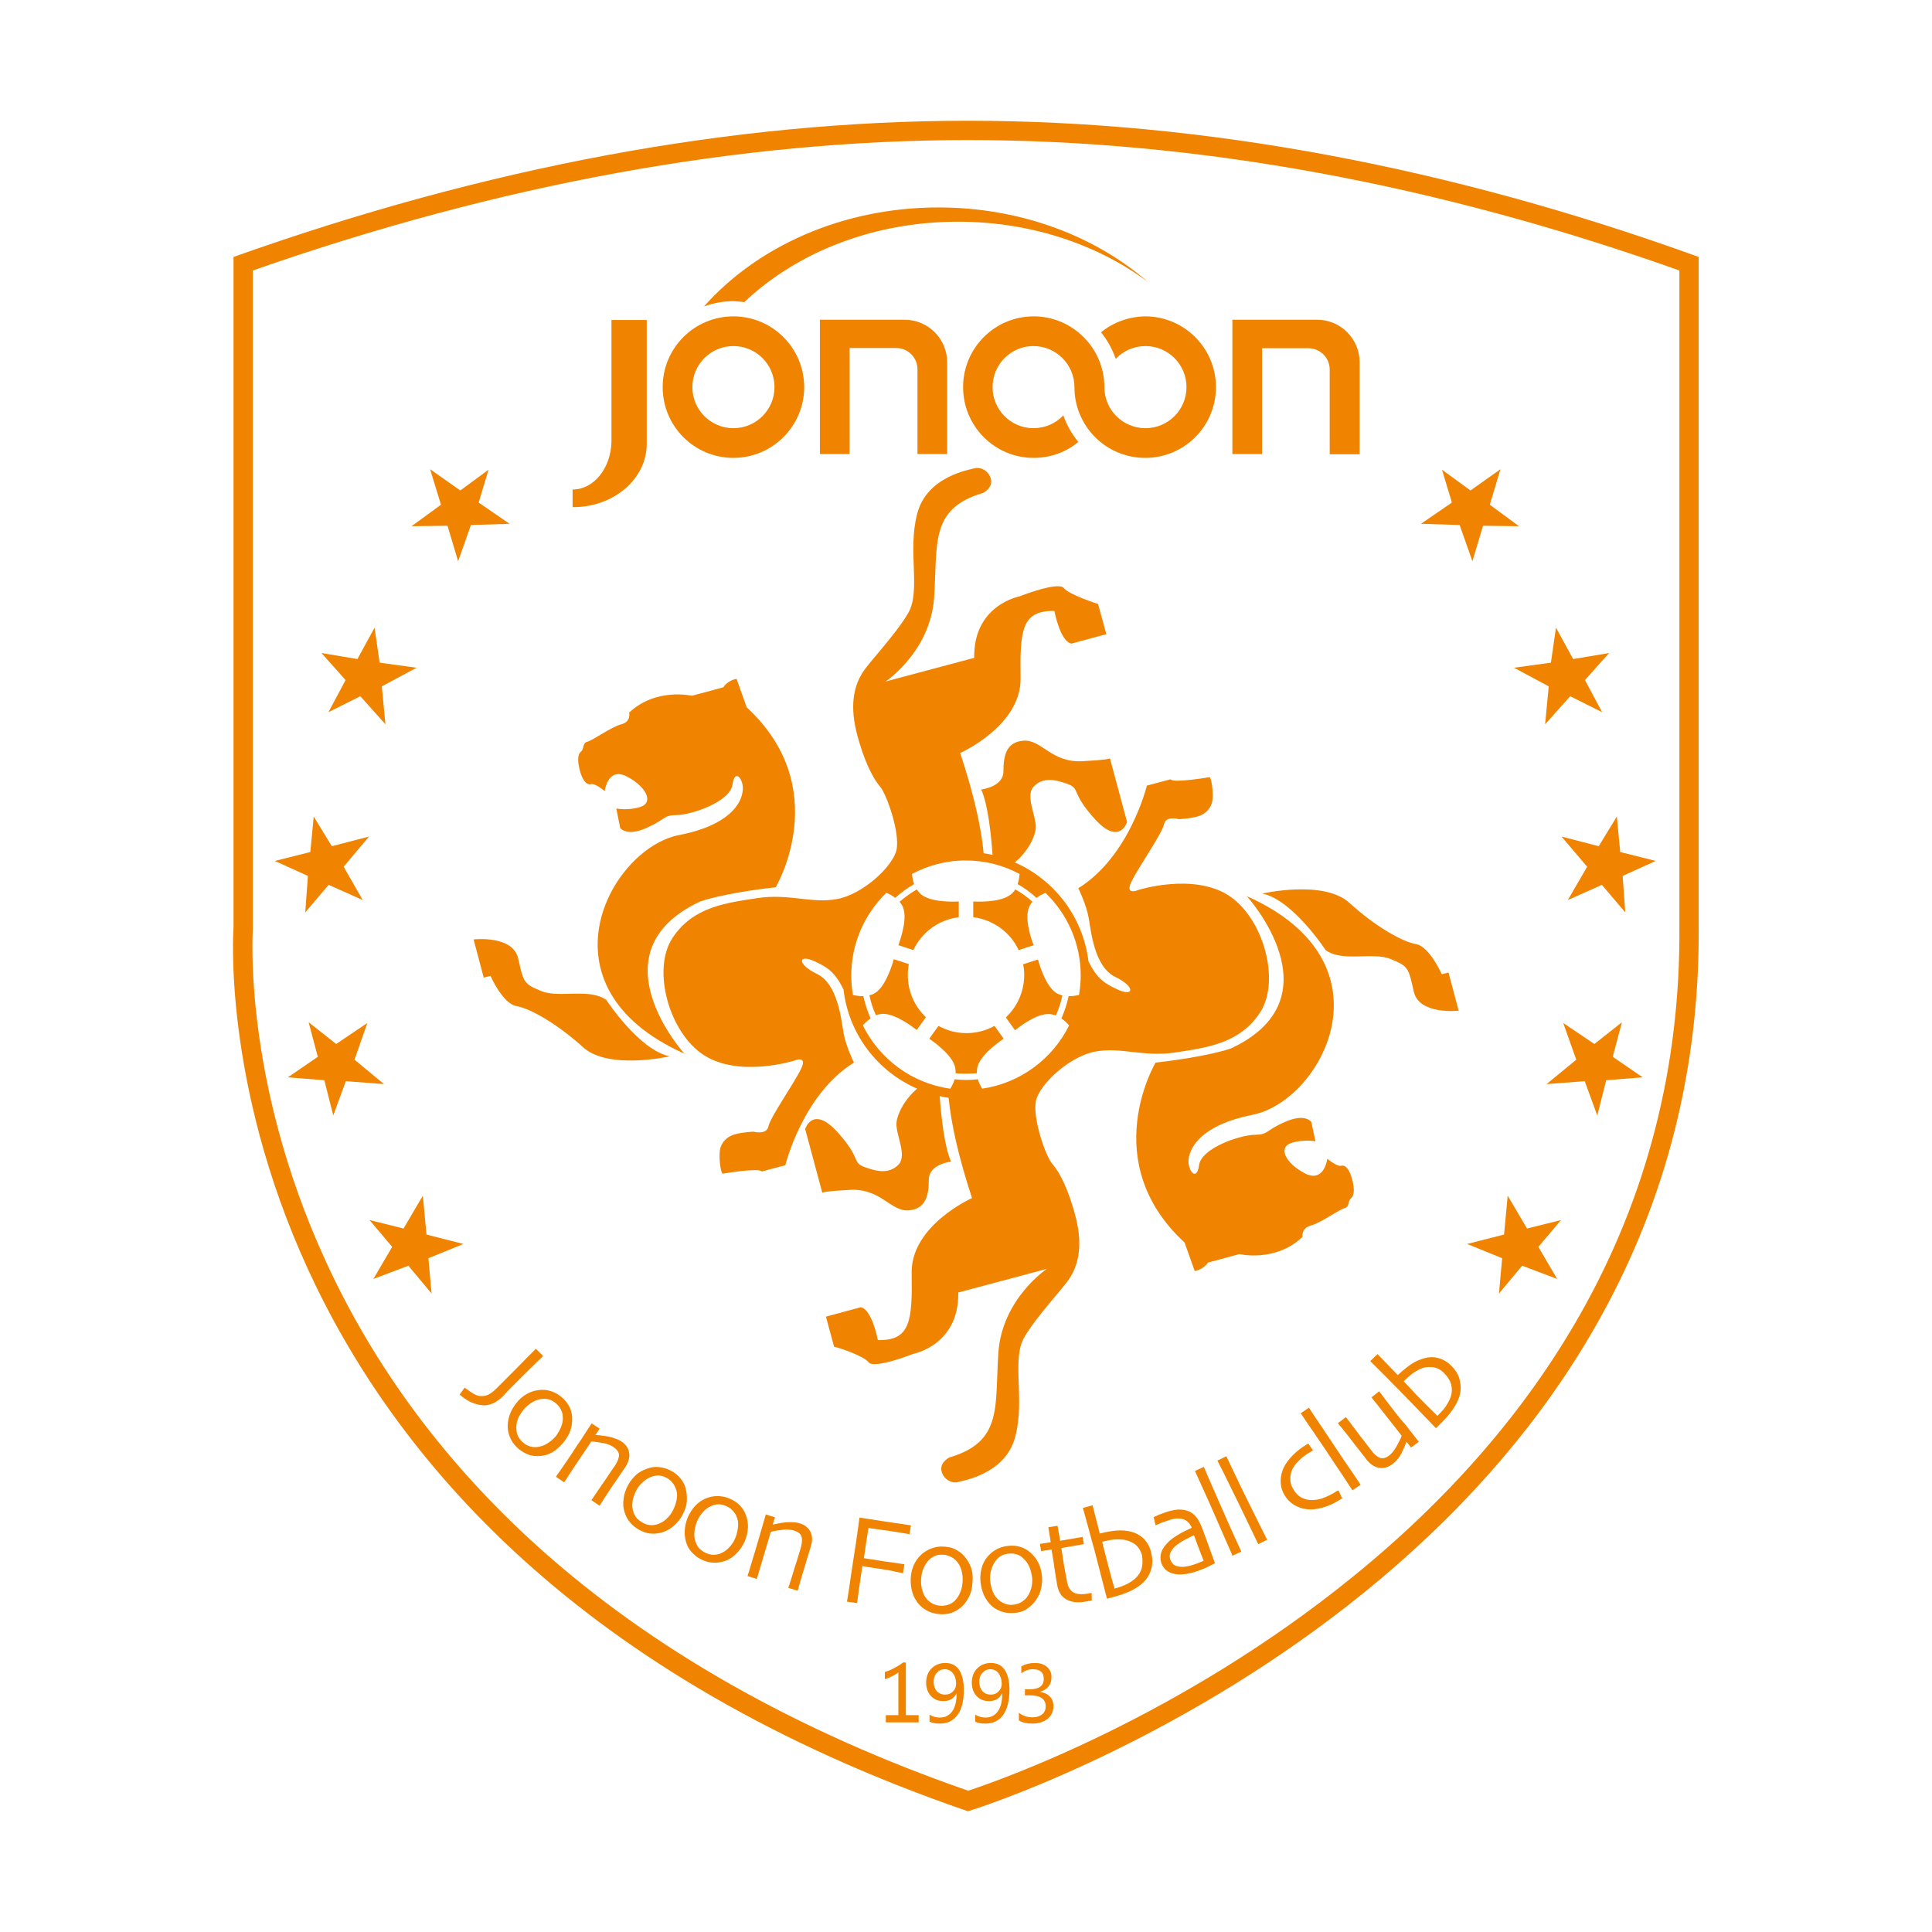 <?xml version="1.0" encoding="utf-8"?>
<!-- Generator: Adobe Illustrator 22.1.0, SVG Export Plug-In . SVG Version: 6.00 Build 0)  -->
<svg version="1.1" id="图层_1" xmlns="http://www.w3.org/2000/svg" xmlns:xlink="http://www.w3.org/1999/xlink" x="0px" y="0px"
	 viewBox="0 0 800 800" style="enable-background:new 0 0 800 800;" xml:space="preserve">
<style type="text/css">
	.st0{fill:#F08300;}
</style>
<g>
	<path class="st0" d="M400.8,50c-97.4,0-199.7,19.2-304.1,56.4c0,13.9,0,277.7,0,277.7S77.3,638.9,400.8,750
		c32.3-10,304.1-109.4,302.6-365.9V106.4C600.6,69.2,498.3,50,400.8,50z M654.4,544.1c-22.5,39.8-54.4,76.6-94.6,109.1
		c-70.8,57.4-144.4,83.5-158.9,88.3c-71.4-24.8-131.4-58.9-178.3-101.2c-37.8-34.1-67.3-73.7-87.5-117.6
		c-18.1-39.1-25.4-74.6-28.3-97.4c-3.2-24.8-2.1-40.6-2.1-40.7l0-0.3v-0.3V112c102.2-35.8,201.7-54,296.1-54
		c94.9,0,193.9,18.2,294.6,54l0,272.1C695.8,441.5,682,495.4,654.4,544.1z"/>
	<polygon class="st0" points="632.3,508.7 624.3,495.1 622.8,511.2 607.5,515.1 622,521 620.7,535.6 630.3,524.1 644.8,529.6 
		637,516.3 646.4,505.2 	"/>
	<polygon class="st0" points="671.6,423.3 660.2,432.3 647.3,423.6 652.7,438.8 640.4,448.9 656.2,447.7 661.4,461.9 665.1,447.3 
		680.2,446.1 667.8,437.6 	"/>
	<polygon class="st0" points="669.5,338.1 662,350.4 646.6,346.4 657.2,358.9 649.2,372.7 663.3,366.4 673,377.8 671.9,362.7 
		685.6,356.5 670.9,352.8 	"/>
	<polygon class="st0" points="641.3,284.2 639.8,299.9 650.2,288.3 663.4,294.9 656.3,281.6 666.3,270.4 651.4,272.9 644.3,259.9 
		642.2,274.4 626.9,276.5 	"/>
	<polygon class="st0" points="604.4,217.4 609.7,232.4 614.1,217.7 629,217.9 616.9,209 621.3,194.3 608.9,203.1 597.1,194.5 
		601.2,208.1 588.4,216.9 	"/>
	<polygon class="st0" points="191.9,515.1 176.6,511.2 175.1,495.1 167.1,508.7 153,505.2 162.4,516.3 154.6,529.6 169.1,524.1 
		178.7,535.6 177.4,521 	"/>
	<polygon class="st0" points="146.8,438.8 152.1,423.6 139.2,432.3 127.8,423.3 131.6,437.6 119.2,446.1 134.3,447.3 138,461.9 
		143.2,447.7 159,448.9 	"/>
	<polygon class="st0" points="126.4,377.8 136.1,366.4 150.2,372.7 142.3,358.9 152.8,346.4 137.4,350.4 129.9,338.1 128.5,352.8 
		113.8,356.5 127.5,362.7 	"/>
	<polygon class="st0" points="136,294.9 149.2,288.3 159.6,299.9 158.1,284.2 172.5,276.5 157.2,274.4 155.1,259.9 148,272.9 
		133.1,270.4 143.1,281.6 	"/>
	<polygon class="st0" points="185.3,217.7 189.7,232.4 195,217.4 211,216.9 198.2,208.1 202.3,194.5 190.6,203.1 178.1,194.3 
		182.6,209 170.4,217.9 	"/>
	<path class="st0" d="M281.1,345.8c-28.4,5.6-59.8,62.8,2.3,90.5c0,0-38.2-42.1,6.5-63c0,0,9-3.4,31.3-5.9c0,0,24.4-40.9-12-74.5
		l-4.2-11.8c0,0-3.4,0.4-5.5,3.5l-13,3.5c0,0-14.9-3.5-26,7c0,0,1,3.7-3.2,4.8c-4.2,1.1-11.7,6.6-14,7.2c-2.3,0.6-1.2,2.8-2.8,4.2
		c-1.6,1.4-1.2,4.8-0.3,8.1c0.9,3.3,2.6,5.8,4.4,5.3c1.9-0.5,5.8,2.9,5.8,2.9s1.2-10.3,9.3-6c8.1,4.3,10.8,10.6,5.8,12.4
		c-5,1.8-10.3,0.8-10.3,0.8l1.6,8c0,0,2.5,3.8,11,0c8.4-3.8,6.6-5.2,12.5-5.3c5.9-0.1,22-5.4,23-12.6c1-7.3,5-1.8,4.2,2.8
		C306.9,332.5,302.3,341.7,281.1,345.8z"/>
	<path class="st0" d="M196.1,389l4.2,15.8l2.8-0.7c0,0,5.1,11.6,10.8,12.5c5.7,1,16.9,7.4,27.5,17c10.5,9.6,35.9,3.8,35.9,3.8
		c-12.7-2.6-26.2-23.3-26.2-23.3c-6.9-5.1-19.6-0.7-26.9-3.7c-7.3-3-7.4-3.5-9.6-13.4C212.5,387.1,196.1,389,196.1,389z"/>
	<path class="st0" d="M542.7,507.5c4.2-1.1,11.7-6.6,14-7.2c2.3-0.6,1.2-2.8,2.8-4.2c1.6-1.4,1.2-4.8,0.3-8.1
		c-0.9-3.3-2.5-5.8-4.4-5.3c-1.8,0.5-5.8-2.9-5.8-2.9s-1.2,10.3-9.4,6c-8.1-4.3-10.8-10.6-5.8-12.4c5-1.8,10.3-0.8,10.3-0.8l-1.7-8
		c0,0-2.5-3.8-11,0c-8.4,3.7-6.6,5.2-12.5,5.3c-6,0.1-22,5.4-23,12.6c-1,7.3-5,1.8-4.3-2.8c0.7-4.7,5.3-13.9,26.5-18.1
		c28.4-5.6,59.8-62.8-2.4-90.5c0,0,38.2,42-6.5,63c0,0-9.1,3.4-31.3,5.9c0,0-24.4,40.9,12,74.5l4.2,11.8c0,0,3.4-0.4,5.5-3.5l13-3.5
		c0,0,14.9,3.5,26-7C539.5,512.4,538.5,508.7,542.7,507.5z"/>
	<path class="st0" d="M522.7,370c12.6,2.6,26.2,23.4,26.2,23.4c6.8,5.1,19.6,0.7,26.9,3.7c7.3,3,7.4,3.5,9.6,13.4
		c2.1,9.9,18.6,8,18.6,8l-4.2-15.8l-2.8,0.7c0,0-5.1-11.6-10.8-12.5c-5.7-1-16.9-7.4-27.5-17.1C548.1,364.2,522.7,370,522.7,370z"/>
	<path class="st0" d="M459.5,313.7L459.5,313.7C459.6,313.8,459.5,313.7,459.5,313.7z"/>
	<path class="st0" d="M340.5,493.7L340.5,493.7C340.5,493.7,340.5,493.7,340.5,493.7z"/>
	<path class="st0" d="M359.7,564.1c2.3,2.9,18.5-3.5,18.5-3.5s19-3.6,18.6-25.4l36.7-9.8c0,0-18.6,12.4-20.1,34.8
		c-1.5,22.3,1.9,36.8-20.3,43.3c0,0-4.2,2.1-3.2,5.8c1,3.7,4.6,5,6.7,4.4c2.1-0.6,19.8-3.3,23.8-18.8c4.1-15.5-1.6-31.9,3.7-41.1
		c5.3-9.1,16.2-20.3,19-24.8c2.8-4.5,5.5-11.9,2.5-24.3c-3.1-12.4-7-19.5-9.8-22.7c-2.9-3.2-8.4-19.4-6.8-26.3
		c1.6-6.9,14-18.4,24.7-20.3c10.7-1.9,19.8,2.4,33,0.4c13.1-2,26.7-3.7,35.1-16.6c8.5-13,1.4-39.2-13.2-48.5
		c-14.7-9.3-37.2-2.2-37.2-2.2s-5.8,2.6-2.9-3.4c2.9-6,12.8-20.1,13.5-23.8c0.8-3.7,6.1-2.1,6.1-2.1s4.7-0.2,7.7-1.1
		c3-0.8,5.2-2.9,6-5.6c0.8-2.7,0.1-9.7-0.9-10.7c0,0-15.2,2.6-16.2,0.9l-9.8,2.6c0,0-7.1,29.3-28.4,42.5c0,0,3.3,6.6,4.3,12.3
		c1,5.7,2.4,20.3,11,24.4c8.6,4.2,7.7,8.4,0.9,5.2c-4.7-2.2-8.4-4.1-12-11.7c-2.2-18.3-14.2-33.8-30.5-40.9c5.6-4.6,8.6-11,8.7-14.5
		c0.1-5-4.5-13.2-0.8-17c3.7-3.7,8.4-3,13.9-1c5.5,2,1.2,3.4,11.4,14.6c10.2,11.2,13.3,1.2,13.3,1.2l-7.1-26.4
		c-0.2,0.2-1.7,0.7-11.4,1.2c-12.8,0.7-16.8-8.9-24.2-8.5s-8.5,6.3-8.5,12.7c0,6.5-9.2,7.5-9.2,7.5c2.9,6.5,4.1,19,4.7,27.1
		c-1.2-0.3-2.5-0.5-3.7-0.7c-1-10.8-4-24.2-9.7-41.5c0,0,25.4-11.3,25-31.1c-0.3-19.8,0.5-28,14-27.7c0,0,2.4,12.8,7.1,13.5
		l14.4-3.9l-3.4-12.5c0,0-12-3.8-14.2-6.6c-2.3-2.9-18.5,3.5-18.5,3.5s-19,3.6-18.6,25.4l-36.7,9.8c0,0,18.6-12.4,20.1-34.8
		c1.5-22.3-1.9-36.8,20.3-43.3c0,0,4.2-2.1,3.2-5.8c-1-3.7-4.6-5-6.7-4.4c-2.1,0.6-19.8,3.3-23.8,18.8c-4.1,15.5,1.6,31.9-3.7,41.1
		c-5.3,9.1-16.2,20.3-19,24.8c-2.8,4.5-5.5,11.9-2.5,24.3c3.1,12.4,7,19.5,9.8,22.8c2.8,3.2,8.4,19.4,6.8,26.3
		c-1.6,6.9-14,18.4-24.7,20.3c-10.7,1.9-19.8-2.4-33-0.4c-13.1,2-26.7,3.7-35.1,16.6c-8.5,13-1.4,39.2,13.2,48.5
		c14.7,9.3,37.2,2.2,37.2,2.2s5.8-2.5,2.9,3.4c-2.9,6-12.8,20.1-13.5,23.8c-0.8,3.7-6.2,2.2-6.2,2.2s-4.7,0.2-7.7,1.1
		c-3,0.8-5.2,2.9-6,5.6c-0.8,2.7-0.1,9.7,0.9,10.7c0,0,15.2-2.6,16.2-0.9l9.8-2.6c0,0,7.1-29.3,28.4-42.5c0,0-3.3-6.6-4.3-12.3
		c-1-5.7-2.4-20.3-11-24.4c-8.6-4.2-7.7-8.4-0.9-5.2c4.7,2.2,8.3,4.1,11.9,11.7c2.1,18.4,14.1,33.9,30.5,41
		c-5.5,4.6-8.5,11-8.6,14.5c-0.1,5,4.5,13.2,0.8,17c-3.7,3.7-8.4,3-13.9,1c-5.5-2-1.2-3.4-11.4-14.6c-10.2-11.2-13.3-1.2-13.3-1.2
		l7.1,26.4c0.2-0.2,1.7-0.7,11.4-1.2c12.8-0.7,16.8,8.9,24.2,8.5c7.3-0.5,8.5-6.3,8.5-12.7c0-6.5,9.2-7.5,9.2-7.5
		c-2.8-6.4-4.1-19-4.7-27.1c1.2,0.3,2.5,0.5,3.7,0.7c1.1,10.8,4,24.2,9.7,41.5c0,0-25.4,11.3-25,31.1c0.3,19.8-0.5,28-14,27.7
		c0,0-2.4-12.8-7.1-13.6l-14.4,3.9l3.4,12.5C345.4,557.4,357.4,561.2,359.7,564.1z M357.3,424.6c0.9-1.1,2-2.1,3.2-2.9
		c-1.3-2.9-2.3-6-3-9.2c-1.5,0-2.9-0.2-4.3-0.5c-0.5-2.6-0.7-5.4-0.7-8.1c0-13.4,5.6-25.5,14.5-34.2c1.3,0.5,2.6,1.2,3.7,2.1
		c2.4-2.2,5-4.1,7.8-5.7c-0.5-1.4-0.7-2.8-0.9-4.2c6.6-3.5,14.2-5.6,22.2-5.6c8.1,0,15.7,2,22.4,5.6c-0.1,1.4-0.4,2.8-0.8,4.2
		c2.8,1.6,5.4,3.5,7.8,5.7c1.1-0.9,2.4-1.5,3.7-2.1c9,8.7,14.6,20.8,14.6,34.2c0,2.8-0.3,5.5-0.7,8.1c-1.4,0.3-2.8,0.5-4.3,0.5
		c-0.7,3.2-1.7,6.3-3,9.2c1.2,0.8,2.3,1.9,3.2,2.9c-6.8,13.8-20.2,23.9-36,26.2c-0.7-1.2-1.4-2.5-1.8-3.9c-1.6,0.2-3.2,0.3-4.8,0.3
		c-1.6,0-3.2-0.1-4.8-0.3c-0.4,1.4-1.1,2.7-1.8,3.9C377.5,448.6,364.1,438.4,357.3,424.6z"/>
	<path class="st0" d="M212.5,573.7c1.4-1.4,2.7-2.7,3.9-3.9c2.4-2.4,4.2-4.1,5.3-5.2c1.1-1.1,2.2-2.1,3.2-3.1l-3-3
		c-1,1-2.1,2.1-3.3,3.3c-1.2,1.2-3.1,3.2-5.7,5.8c-1.1,1.1-2.3,2.3-3.5,3.5c-1.2,1.2-2.5,2.5-3.8,3.8c-1.2,1.2-2.3,2-3.2,2.5
		c-1,0.5-2,0.7-3,0.7c-1.1,0-2.1-0.3-3.2-0.9c-1-0.6-2.3-1.5-3.8-2.6l-2.1,2.9c2.2,1.8,4.1,3,5.9,3.6c1.8,0.6,3.4,0.9,4.8,0.8
		c1.4-0.1,2.7-0.5,3.9-1.2c1.2-0.7,2.3-1.5,3.4-2.6C209.7,576.5,211.1,575.1,212.5,573.7z"/>
	<path class="st0" d="M233.3,597.3c1.3-1.6,2.3-3.3,2.9-5c0.6-1.7,0.8-3.6,0.7-5.5c-0.1-1.6-0.5-3.2-1.3-4.6
		c-0.8-1.4-1.8-2.7-3.2-3.8c-1.3-1.1-2.8-1.9-4.4-2.4c-1.6-0.5-3.3-0.6-4.9-0.4c-1.9,0.2-3.6,0.8-5.1,1.7c-1.6,0.9-3,2.1-4.2,3.7
		c-1.3,1.6-2.3,3.4-2.9,5.3c-0.6,1.9-0.8,3.8-0.6,5.6c0.2,1.6,0.7,3,1.4,4.4c0.8,1.4,1.8,2.6,3.1,3.7c1.4,1.1,2.8,1.9,4.2,2.4
		c1.4,0.5,3,0.6,4.6,0.5c1.9-0.1,3.7-0.7,5.4-1.7C230.5,600.2,232,598.9,233.3,597.3z M226.5,597.8c-1.3,0.8-2.7,1.2-4.1,1.4
		c-1,0.1-2,0-3-0.3c-1-0.3-1.9-0.8-2.7-1.5c-0.8-0.6-1.4-1.4-1.9-2.2c-0.5-0.8-0.8-1.7-0.9-2.6c-0.2-1.6-0.1-3.2,0.4-4.6
		c0.5-1.5,1.4-2.9,2.5-4.3c1-1.2,2.2-2.2,3.5-3c1.3-0.8,2.7-1.3,4-1.4c1.1-0.1,2.2-0.1,3.1,0.2c0.9,0.3,1.9,0.8,2.8,1.6
		c0.8,0.6,1.4,1.4,1.9,2.3c0.5,0.9,0.8,1.8,0.9,2.7c0.2,1.5,0,3.1-0.6,4.6c-0.6,1.5-1.4,2.9-2.4,4.2C229,596,227.8,597,226.5,597.8z
		"/>
	<path class="st0" d="M260.5,601.5c-0.3-1.9-1.4-3.5-3.3-4.7c-0.9-0.6-2.2-1.1-3.9-1.6c-1.7-0.5-3.9-0.8-6.7-1l0-0.1l1.7-2.5
		l-3.3-2.2c-1.5,2.3-3,4.5-4.3,6.6c-1.4,2-2.6,3.8-3.6,5.4c-2.2,3.3-3.9,5.8-5.1,7.5c-1.2,1.7-1.8,2.5-1.8,2.6l3.4,2.3
		c0.1-0.1,0.9-1.4,2.5-3.8c1.6-2.4,2.9-4.5,4.1-6.2c0.9-1.3,1.8-2.7,2.9-4.3c1.1-1.6,1.6-2.4,1.7-2.6c1.9,0.1,3.6,0.4,5.3,0.7
		c1.7,0.4,2.9,0.9,3.8,1.5c1.5,1,2.3,2.1,2.4,3.2c0.1,1.1-0.4,2.5-1.4,4.2c-0.5,0.7-1.2,1.8-2.2,3.2c-1,1.5-1.7,2.6-2.2,3.3
		c-0.4,0.5-1.3,1.9-2.9,4.2c-1.5,2.3-2.5,3.6-2.7,4l3.4,2.3c0.1-0.1,0.7-1.2,2-3.2c1.3-2,2.4-3.7,3.3-5c0.6-0.8,1.3-1.9,2.2-3.2
		c0.9-1.3,1.9-2.9,3.2-4.7C260.3,605.4,260.8,603.4,260.5,601.5z"/>
	<path class="st0" d="M283.9,616.3c-0.4-1.6-1.2-3-2.2-4.2c-1-1.2-2.3-2.3-3.9-3.1c-1.5-0.8-3.1-1.3-4.8-1.5c-1.7-0.2-3.3,0-4.9,0.6
		c-1.8,0.6-3.4,1.4-4.7,2.6c-1.3,1.2-2.5,2.7-3.4,4.4c-1,1.8-1.6,3.7-1.8,5.7c-0.3,2-0.1,3.9,0.5,5.6c0.5,1.5,1.2,2.9,2.3,4.1
		c1,1.2,2.3,2.2,3.7,3c1.6,0.8,3.1,1.4,4.6,1.5c1.5,0.2,3,0,4.6-0.4c1.8-0.5,3.5-1.4,5-2.7c1.5-1.3,2.8-2.8,3.7-4.6
		c1-1.8,1.6-3.6,1.8-5.5C284.5,620,284.4,618.1,283.9,616.3z M280.2,620.9c-0.3,1.6-0.8,3.1-1.6,4.6c-0.7,1.4-1.7,2.6-2.8,3.6
		c-1.1,1-2.4,1.7-3.7,2.1c-1,0.3-2,0.4-3,0.3c-1-0.1-2-0.4-3-1c-0.9-0.5-1.6-1.1-2.3-1.7c-0.6-0.7-1.1-1.5-1.4-2.4
		c-0.6-1.5-0.7-3.1-0.5-4.6c0.2-1.6,0.8-3.1,1.6-4.7c0.7-1.4,1.7-2.6,2.9-3.6c1.2-1,2.4-1.7,3.6-2.1c1.1-0.3,2.1-0.5,3.1-0.4
		s2,0.4,3,1c0.9,0.5,1.7,1.1,2.3,1.9c0.7,0.8,1.1,1.6,1.4,2.5C280.4,617.7,280.5,619.2,280.2,620.9z"/>
	<path class="st0" d="M308.8,627.2c-0.6-1.6-1.5-2.9-2.6-4c-1.1-1.1-2.5-2-4.2-2.7c-1.6-0.7-3.3-1-4.9-1c-1.7,0-3.3,0.3-4.9,1
		c-1.7,0.7-3.2,1.8-4.4,3.1c-1.2,1.3-2.2,2.9-3,4.7c-0.8,1.9-1.2,3.9-1.3,5.9c0,2,0.3,3.9,1,5.5c0.6,1.5,1.5,2.7,2.7,3.8
		c1.1,1.1,2.5,2,4,2.6c1.6,0.7,3.2,1,4.7,1c1.5,0,3-0.3,4.5-0.8c1.8-0.7,3.3-1.7,4.7-3.2c1.4-1.4,2.5-3.1,3.3-4.9
		c0.8-1.9,1.2-3.8,1.3-5.6C309.8,630.8,309.5,629,308.8,627.2z M305.6,632.1c-0.1,1.6-0.5,3.2-1.1,4.7c-0.6,1.5-1.4,2.7-2.5,3.9
		c-1,1.1-2.2,1.9-3.5,2.5c-0.9,0.4-1.9,0.6-3,0.6c-1,0-2.1-0.2-3.1-0.7c-0.9-0.4-1.7-0.9-2.4-1.5c-0.7-0.6-1.2-1.4-1.6-2.2
		c-0.7-1.5-1-3-0.9-4.6c0.1-1.6,0.5-3.2,1.1-4.8c0.6-1.4,1.4-2.7,2.5-3.9c1.1-1.2,2.2-2,3.4-2.5c1.1-0.5,2.1-0.7,3-0.7
		c1,0,2,0.2,3.1,0.7c0.9,0.4,1.8,0.9,2.5,1.6c0.7,0.7,1.3,1.5,1.7,2.3C305.5,629,305.8,630.5,305.6,632.1z"/>
	<path class="st0" d="M330.9,630.7c-1-0.3-2.4-0.4-4.2-0.4c-1.7,0-4,0.4-6.7,1v-0.1l0.9-2.9l-3.8-1.2c-0.8,2.7-1.5,5.2-2.2,7.6
		c-0.7,2.4-1.3,4.4-1.8,6.2c-1.2,3.8-2,6.7-2.6,8.6c-0.6,1.9-0.9,3-1,3.1l3.9,1.2c0-0.2,0.5-1.6,1.3-4.4c0.8-2.8,1.5-5.1,2.1-7.1
		c0.5-1.5,0.9-3.2,1.5-5c0.5-1.8,0.8-2.8,0.9-3c1.8-0.5,3.6-0.7,5.3-0.9c1.7-0.1,3.1,0,4.1,0.3c1.7,0.5,2.8,1.3,3.2,2.3
		c0.4,1,0.4,2.5-0.1,4.5c-0.2,0.8-0.6,2-1.1,3.7c-0.5,1.7-0.9,3-1.2,3.8c-0.2,0.6-0.7,2.3-1.5,4.9c-0.8,2.6-1.3,4.2-1.5,4.6l3.9,1.2
		c0-0.1,0.4-1.3,1-3.6c0.7-2.3,1.2-4.2,1.7-5.7c0.3-0.9,0.7-2.2,1.1-3.7c0.5-1.5,1-3.4,1.7-5.5c0.7-2.3,0.6-4.4-0.3-6.1
		C334.6,632.5,333.1,631.3,330.9,630.7z"/>
	<path class="st0" d="M373.9,651.4l0.6-3.7c-0.3,0-1.7-0.2-4.2-0.6c-2.5-0.3-5.2-0.7-8-1.2c-0.9-0.1-1.8-0.3-2.8-0.4
		c-1-0.2-1.6-0.2-1.8-0.3c0.3-1.7,0.6-3.8,0.9-6.1c0.4-2.3,0.7-4.4,1-6.4c0.8,0.1,1.7,0.3,2.8,0.4c1.1,0.2,2.3,0.3,3.6,0.5
		c2.9,0.4,5.3,0.8,7.2,1.1c2,0.3,3.1,0.5,3.4,0.6l0.6-3.7c-0.3,0-1.4-0.2-3.4-0.5c-2-0.3-4.5-0.6-7.5-1.1c-2-0.3-3.9-0.6-5.8-0.9
		c-1.8-0.3-3.4-0.5-4.6-0.7c-0.5,3.4-0.9,6.8-1.4,10c-0.5,3.2-0.9,5.8-1.2,7.8c-0.8,5-1.3,8.8-1.7,11.5c-0.4,2.7-0.7,4.5-0.9,5.5
		l4.2,0.6c0.2-1.6,0.5-3.9,0.9-6.6c0.4-2.7,0.8-5.6,1.3-8.7c0.2,0,0.8,0.1,1.8,0.3c1,0.1,1.8,0.3,2.5,0.4c2.3,0.3,4.8,0.7,7.7,1.2
		C372,651.1,373.5,651.3,373.9,651.4z"/>
	<path class="st0" d="M402.1,649.2c-0.6-1.8-1.5-3.3-2.8-4.8c-1.1-1.3-2.4-2.2-3.8-2.9c-1.4-0.7-3.1-1-4.9-1.1
		c-1.7-0.1-3.4,0.2-5,0.8c-1.6,0.6-3,1.5-4.2,2.6c-1.4,1.3-2.4,2.8-3.1,4.4c-0.7,1.7-1.1,3.5-1.2,5.5c-0.1,2.1,0.2,4.1,0.8,6
		c0.6,1.9,1.6,3.5,2.9,4.9c1.1,1.2,2.4,2,3.8,2.7c1.4,0.6,3,1,4.7,1.1c1.8,0.1,3.4-0.1,4.8-0.6c1.4-0.5,2.7-1.3,3.9-2.3
		c1.4-1.2,2.5-2.8,3.4-4.6c0.8-1.8,1.2-3.7,1.3-5.8C402.9,652.8,402.7,650.9,402.1,649.2z M398.6,654.9c-0.1,1.6-0.4,3.1-1,4.5
		c-0.6,1.4-1.4,2.6-2.4,3.6c-0.8,0.7-1.6,1.2-2.6,1.5c-1,0.3-2,0.5-3.1,0.4c-1,0-1.9-0.3-2.8-0.6c-0.9-0.4-1.6-0.9-2.3-1.5
		c-1.2-1.1-2-2.5-2.4-4c-0.5-1.5-0.7-3.2-0.6-4.9c0.1-1.6,0.4-3.1,1-4.5c0.6-1.4,1.4-2.6,2.3-3.5c0.8-0.8,1.7-1.3,2.6-1.7
		c0.9-0.4,2-0.5,3.2-0.4c1,0,2,0.3,2.9,0.7c0.9,0.4,1.7,0.9,2.4,1.6c1.1,1.1,1.8,2.5,2.3,4C398.5,651.6,398.7,653.2,398.6,654.9z"/>
	<path class="st0" d="M428,663.8c1.2-1.4,2.2-3,2.8-4.9c0.6-1.9,0.8-3.9,0.7-5.9c-0.2-2.1-0.6-3.9-1.4-5.6c-0.8-1.7-1.9-3.1-3.3-4.4
		c-1.2-1.1-2.6-1.9-4.1-2.4c-1.5-0.5-3.2-0.7-5-0.5c-1.7,0.1-3.3,0.6-4.8,1.3c-1.5,0.8-2.8,1.8-3.9,3.1c-1.2,1.4-2.1,3-2.5,4.8
		c-0.5,1.7-0.7,3.6-0.5,5.6c0.2,2.1,0.7,4,1.5,5.8c0.9,1.8,2,3.3,3.4,4.5c1.2,1,2.6,1.7,4.1,2.2c1.5,0.5,3.1,0.6,4.8,0.5
		c1.8-0.1,3.3-0.5,4.7-1.2C425.7,665.9,426.9,665,428,663.8z M422.4,663.7c-0.9,0.4-1.9,0.7-3,0.8c-1,0.1-1.9,0-2.9-0.3
		c-0.9-0.3-1.7-0.7-2.4-1.2c-1.3-1-2.3-2.2-2.9-3.7c-0.6-1.4-1-3-1.2-4.8c-0.1-1.6,0-3.1,0.5-4.6c0.4-1.5,1.1-2.7,1.9-3.8
		c0.7-0.9,1.5-1.5,2.4-2c0.8-0.4,1.9-0.7,3.1-0.8c1-0.1,2,0,3,0.3c1,0.3,1.8,0.7,2.5,1.4c1.2,1,2.1,2.2,2.8,3.7
		c0.6,1.5,1,3.1,1.2,4.7c0.1,1.6,0,3.1-0.5,4.6c-0.4,1.4-1.1,2.7-2,3.8C424.1,662.6,423.3,663.2,422.4,663.7z"/>
	<path class="st0" d="M451.5,659.7c-0.4,0.1-0.8,0.1-1.1,0.2c-2.5,0.4-4.5,0.3-5.9-0.5c-1.4-0.8-2.3-2.3-2.7-4.6
		c-0.2-1.5-0.5-2.7-0.7-3.8c-0.2-1.1-0.3-1.9-0.5-2.7c-0.1-0.9-0.4-2.2-0.6-4c-0.3-1.8-0.5-2.9-0.5-3.3l9.3-1.6l-0.5-3l-9.3,1.6
		l-1.1-6.2l-3.8,0.6l1,6.2l-4.5,0.7l0.5,3l4.3-0.7c0.6,3.2,1,6,1.3,8.2c0.3,2.2,0.7,4.3,1,6.2c0.5,3.1,1.8,5.2,3.9,6.3
		c2.1,1.2,4.9,1.5,8.4,0.8c0.3-0.1,0.8-0.1,1.2-0.2c0.5-0.1,0.8-0.2,0.9-0.2l-0.1-3.3C452.2,659.6,451.9,659.6,451.5,659.7z"/>
	<path class="st0" d="M474.1,637.7c-1.2-1.4-2.6-2.3-4.3-3c-1.6-0.6-3.6-1-5.8-1c-2.2,0-5.1,0.4-8.6,1.3l-3-11.7l-4,1.1
		c0.8,3,1.6,5.9,2.4,8.7c0.8,2.9,1.5,5.8,2.4,8.8c1.3,5,2.4,9.2,3.3,12.8c0.9,3.5,1.5,5.9,1.9,7.3c0.4-0.1,0.7-0.2,1.1-0.3
		c0.4-0.1,0.8-0.2,1.1-0.3c2.7-0.7,5-1.5,6.8-2.3c1.9-0.8,3.4-1.7,4.8-2.8c2.1-1.6,3.5-3.6,4.3-5.9c0.8-2.4,0.9-4.9,0.1-7.7
		C476.2,640.7,475.3,639.1,474.1,637.7z M472.8,649.2c-0.4,1.6-1.3,3.1-2.7,4.4c-1,0.9-2.2,1.7-3.6,2.4c-1.5,0.7-3.1,1.3-5,1.8
		c-0.3-1.2-0.7-2.4-1-3.5c-0.3-1.2-0.9-3.2-1.6-6c-0.4-1.5-0.9-3.4-1.5-5.8c-0.6-2.3-0.9-3.7-1-4.1c0.2,0,0.3-0.1,0.6-0.1
		c0.2-0.1,0.4-0.1,0.7-0.2c1.2-0.3,2.3-0.5,3.5-0.6c1.2-0.1,2.2-0.1,3.3,0c2,0.1,3.7,0.8,5.3,1.8c1.5,1.1,2.5,2.7,3.1,4.7
		C473.1,645.8,473.2,647.6,472.8,649.2z"/>
	<path class="st0" d="M498,633.3c-0.9-2.4-1.8-4.1-2.7-5.2c-0.9-1.1-2-1.9-3.3-2.4c-1.3-0.5-2.8-0.7-4.5-0.6
		c-1.7,0.2-3.5,0.6-5.4,1.3c-1.3,0.5-2.3,0.8-3,1.2c-0.7,0.3-1.2,0.5-1.4,0.6l0.8,3.4c0.9-0.4,1.6-0.7,2.1-0.9
		c0.5-0.2,1.1-0.5,1.9-0.7c1.2-0.4,2.2-0.8,3.2-1c0.9-0.2,1.8-0.3,2.6-0.2c1.2,0,2.2,0.4,3.1,1c0.8,0.6,1.6,1.6,2.1,2.8
		c-2.2,1-4.2,2-5.8,3c-1.7,1-2.9,1.9-3.8,2.8c-1.4,1.3-2.5,2.8-3,4.3c-0.5,1.5-0.5,3,0,4.6c0.6,1.5,1.4,2.6,2.6,3.3
		c1.2,0.8,2.6,1.2,4.1,1.3c1.2,0.1,2.5,0,3.9-0.2c1.4-0.3,2.9-0.6,4.2-1.1c2.2-0.8,3.9-1.5,5.2-2.2c1.3-0.6,2-1,2.2-1.1
		c-0.1-0.2-0.6-1.6-1.5-4.1C500.7,640.7,499.5,637.4,498,633.3z M496.9,646.9c-0.5,0.2-0.9,0.3-1.2,0.5c-1.1,0.4-2.1,0.7-3.2,1
		c-1,0.2-2,0.4-2.9,0.4c-1.2,0-2.2-0.2-3.1-0.6c-0.9-0.5-1.5-1.3-1.9-2.4c-0.4-1-0.3-2,0.1-3c0.5-1,1.1-1.8,1.9-2.5
		c1.1-0.9,2.4-1.9,4.2-2.8c1.7-0.9,2.9-1.5,3.6-1.8c0.4,1.1,0.8,2.1,1.1,3c0.3,0.9,0.6,1.6,0.8,2.1c0.6,1.7,1.1,3,1.5,3.9
		c0.4,1,0.6,1.5,0.6,1.6C497.9,646.5,497.4,646.7,496.9,646.9z"/>
	<path class="st0" d="M505.8,624.2c-1-2.2-2.2-5-3.6-8.2c-1.4-3.2-2.7-6.1-3.7-8.6l-3.7,1.7c1.6,3.6,3.1,6.8,4.4,9.7
		c1.3,2.9,2.4,5.3,3.2,7.2c1.3,3,2.9,6.7,4.9,11.2c2,4.5,3,6.8,3,7l3.7-1.7c-0.1-0.2-0.9-2.1-2.6-5.7
		C509.8,633.3,507.9,629,505.8,624.2z"/>
	<path class="st0" d="M515.7,619.5c-1.1-2.2-2.4-4.9-3.9-8.1c-1.5-3.2-2.9-6-4-8.4l-3.7,1.8c1.8,3.5,3.4,6.7,4.8,9.6
		c1.4,2.8,2.5,5.2,3.5,7.1c1.4,2.9,3.2,6.6,5.3,11c2.1,4.4,3.2,6.7,3.3,6.9l3.7-1.8c-0.1-0.2-1-2-2.8-5.6
		C520.1,628.4,518.1,624.3,515.7,619.5z"/>
	<path class="st0" d="M553.6,617.4c-0.3,0.2-0.6,0.3-0.8,0.5c-1.5,0.9-2.9,1.6-4.4,2.2c-1.4,0.6-2.9,0.9-4.2,1
		c-1.7,0.2-3.4-0.1-4.9-0.8c-1.5-0.7-2.8-1.9-3.8-3.7c-0.9-1.5-1.3-3.1-1.2-4.9c0.1-1.8,0.7-3.4,1.8-4.9c0.8-1.1,1.8-2.1,2.8-3
		c1.1-0.9,2.4-1.9,4.1-2.8c0.1-0.1,0.2-0.1,0.3-0.2c0.1-0.1,0.2-0.2,0.4-0.2l-2-2.9c-0.1,0.1-0.2,0.2-0.4,0.3
		c-0.2,0.1-0.3,0.2-0.5,0.3c-2,1.2-3.8,2.6-5.4,4.2c-1.6,1.6-2.8,3.2-3.7,4.9c-0.9,1.9-1.4,3.8-1.4,5.9c0,2.1,0.5,4,1.6,5.8
		c1.2,2,2.8,3.5,4.8,4.5c2,1,4.2,1.5,6.6,1.4c1.8-0.1,3.6-0.4,5.5-1.1c1.9-0.6,3.8-1.5,5.7-2.7c0.2-0.1,0.4-0.2,0.7-0.4
		c0.3-0.2,0.5-0.3,0.6-0.3l-1.5-3.2C554.1,617.1,553.9,617.2,553.6,617.4z"/>
	<path class="st0" d="M552.2,598.2c-1.3-2-3-4.5-5-7.5c-2-2.9-3.7-5.5-5.2-7.8l-3.4,2.3c2.2,3.3,4.2,6.2,6,8.8
		c1.8,2.6,3.2,4.8,4.4,6.5c1.8,2.7,4,6.1,6.8,10.2c2.7,4.1,4.1,6.2,4.2,6.4l3.4-2.3c-0.1-0.2-1.3-1.9-3.5-5.2
		C557.7,606.4,555.1,602.6,552.2,598.2z"/>
	<path class="st0" d="M578.1,585.3c-2.5-3.2-4.2-5.4-5.2-6.8c-1-1.3-1.6-2.1-1.8-2.4l-3.2,2.5c0.1,0.2,1,1.3,2.6,3.3
		c1.6,2,2.9,3.7,4.1,5.2c1.6,2,2.9,3.7,4,5.1c1.1,1.4,1.6,2.1,1.8,2.3c-0.3,1-1,2.4-2,4.2c-1,1.8-2.1,3.2-3.3,4.1
		c-1.2,0.9-2.4,1.2-3.5,0.9c-1.1-0.3-2.4-1.3-3.6-2.9c-0.5-0.6-1.2-1.6-2.3-3c-1.1-1.4-2-2.6-2.8-3.6c-0.8-1.1-1.9-2.5-3.3-4.4
		c-1.4-1.8-2.1-2.8-2.3-3l-3.3,2.5c0.2,0.2,1,1.3,2.5,3.1c1.5,1.8,2.7,3.4,3.6,4.6c0.5,0.7,1.4,1.8,2.6,3.3c1.2,1.5,2.2,2.9,3.1,4
		c1.6,2,3.3,3.2,5.3,3.5c2,0.3,3.9-0.3,5.7-1.7c1.4-1.1,2.6-2.5,3.5-4.3c0.9-1.8,1.6-3.4,2.1-4.8l0,0l1.9,2.4l3.2-2.4
		c-2.7-3.4-4.6-5.8-5.6-7.2C580.7,588.6,579.5,587.1,578.1,585.3z"/>
	<path class="st0" d="M601.1,565.7c-1.4-1.5-3-2.5-4.7-3.1c-1.7-0.6-3.4-0.8-5.2-0.5c-1.7,0.3-3.6,0.9-5.6,2c-2,1.1-4.2,2.9-6.8,5.3
		l-8.4-8.7l-3,2.9c2.2,2.2,4.3,4.3,6.4,6.4c2.1,2.1,4.2,4.3,6.4,6.5c3.6,3.7,6.7,6.8,9.2,9.5c2.5,2.6,4.3,4.4,5.2,5.4
		c0.3-0.3,0.5-0.5,0.8-0.8c0.3-0.3,0.6-0.6,0.8-0.8c2-2,3.6-3.7,4.8-5.4c1.2-1.6,2.1-3.2,2.8-4.8c1-2.4,1.3-4.8,0.8-7.3
		C604.3,570,603.1,567.7,601.1,565.7z M600.7,578.4c-0.4,1.2-1.1,2.5-2,3.9c-0.9,1.3-2.1,2.6-3.5,4c-0.9-0.9-1.7-1.7-2.6-2.6
		c-0.9-0.8-2.3-2.3-4.4-4.4c-1.1-1.1-2.5-2.5-4.1-4.3c-1.7-1.8-2.6-2.8-2.9-3c0.1-0.1,0.3-0.2,0.4-0.4c0.2-0.2,0.3-0.3,0.5-0.5
		c0.9-0.8,1.8-1.6,2.7-2.3c0.9-0.7,1.9-1.2,2.8-1.7c1.8-0.9,3.6-1.2,5.5-1c1.9,0.2,3.5,1,5,2.6c1.4,1.4,2.3,2.9,2.8,4.6
		C601.3,574.9,601.3,576.6,600.7,578.4z"/>
	<path class="st0" d="M267.8,183.8v-51.3h-14.6V183h0c-0.3,11-7.4,19.7-16.1,19.7v7.3C254.1,210.1,267.8,198.3,267.8,183.8z"/>
	<path class="st0" d="M308.2,125.1c21.5-20.4,53.1-33.3,88.5-33.3c30.3,0,57.9,9.5,78.7,25c-22-19.1-52.8-30.9-86.8-30.9
		c-39.7,0-75,16.1-97.1,41c3.8-1.4,8-2.2,12.3-2.2C305.2,124.8,306.7,124.9,308.2,125.1z"/>
	<path class="st0" d="M455.9,137.6c2.7,3.3,4.7,7,6.1,11c3.1-3.3,7.5-5.3,12.3-5.3c9.4,0,17,7.6,17,17c0,9.4-7.6,17-17,17
		c-9.4,0-17-7.6-17-17c0-16.1-13.1-29.3-29.3-29.3c-16.1,0-29.2,13.1-29.2,29.3c0,16.2,13.1,29.3,29.2,29.3c7,0,13.5-2.4,18.5-6.6
		c-2.7-3.3-4.8-7-6.2-11c-3.1,3.3-7.5,5.3-12.4,5.3c-9.3,0-16.9-7.6-16.9-17c0-9.4,7.6-17,16.9-17c9.4,0,17,7.6,17,17
		c0,16.2,13.1,29.3,29.3,29.3c16.2,0,29.3-13.1,29.3-29.3c0-16.1-13.1-29.3-29.3-29.3C467.4,131.1,460.9,133.5,455.9,137.6z"/>
	<path class="st0" d="M392.2,188.1v-38.1c0-9.7-7.9-17.6-17.6-17.6h-35.1v55.6h12.3v-43.9h19.3c4.8,0,8.8,3.9,8.8,8.8v35.1H392.2z"
		/>
	<path class="st0" d="M522.5,144.2h19.3c4.8,0,8.8,3.9,8.8,8.8v35.1H563v-38.1c0-9.7-7.9-17.6-17.6-17.6h-35.1v55.6h12.3V144.2z"/>
	<path class="st0" d="M303.7,189.6c16.1,0,29.3-13.1,29.3-29.3c0-16.1-13.1-29.3-29.3-29.3c-16.2,0-29.3,13.1-29.3,29.3
		C274.4,176.5,287.5,189.6,303.7,189.6z M303.7,143.3c9.4,0,17,7.6,17,17c0,9.4-7.6,17-17,17c-9.4,0-17-7.6-17-17
		C286.7,150.9,294.3,143.3,303.7,143.3z"/>
	<path class="st0" d="M421.8,393.4l6.2-2c-1.6-4.2-3.9-12.1-1.6-16.4c0.3-0.6,0.7-1.1,1.1-1.6c-2.2-2-4.5-3.7-7.1-5.1
		c-0.3,0.5-0.7,1-1.2,1.5c-3.4,3.5-11.7,3.7-16.2,3.5v6.5C411.3,380.8,418.4,386.1,421.8,393.4z"/>
	<path class="st0" d="M424.1,403.7c0,6.9-2.9,13.2-7.6,17.6l3.8,5.3c3.5-2.8,10.3-7.5,15.1-6.6c0.6,0.1,1.2,0.3,1.8,0.5
		c1.2-2.6,2.1-5.4,2.7-8.3c-0.6-0.2-1.2-0.4-1.8-0.6c-4.4-2.2-7.1-10-8.3-14.3l-6.2,2C424,400.6,424.1,402.2,424.1,403.7z"/>
	<path class="st0" d="M375.9,403.7c0-1.6,0.2-3.1,0.4-4.5l-6.2-2c-1.2,4.3-4,12.1-8.3,14.3c-0.6,0.3-1.2,0.5-1.8,0.6
		c0.6,2.9,1.5,5.7,2.7,8.3c0.6-0.2,1.2-0.4,1.8-0.5c4.8-0.8,11.6,3.9,15.1,6.6l3.8-5.3C378.8,416.9,375.9,410.6,375.9,403.7z"/>
	<path class="st0" d="M395.6,442.5c0.1,0.6,0.1,1.3,0.1,1.9c1.4,0.2,2.9,0.2,4.4,0.2c1.5,0,2.9-0.1,4.4-0.2c0-0.6,0-1.3,0.1-1.9
		c0.7-4.8,7.3-9.9,11-12.4l-3.8-5.3c-3.4,1.9-7.4,3-11.6,3c-4.2,0-8.2-1.1-11.6-3l-3.8,5.3C388.3,432.6,394.9,437.6,395.6,442.5z"/>
	<path class="st0" d="M378.2,393.4c3.4-7.3,10.5-12.6,18.8-13.6v-6.5c-4.5,0.2-12.8,0-16.2-3.5c-0.4-0.5-0.8-1-1.2-1.5
		c-2.5,1.5-4.9,3.2-7.1,5.1c0.4,0.5,0.8,1,1.1,1.6c2.3,4.3-0.1,12.2-1.6,16.4L378.2,393.4z"/>
	<path class="st0" d="M391.4,688.6c-2.3,0-4.2,0.8-5.7,2.3c-1.5,1.5-2.2,3.5-2.2,5.9c0,2.2,0.7,4.1,2,5.5c1.3,1.4,3,2.1,5.1,2.1
		c2.5,0,4.3-1,5.4-3.1c0,0,0,0,0.1,0c0,3.2-0.6,5.6-1.8,7.3c-1.2,1.7-2.9,2.6-5.1,2.6c-1.6,0-3-0.4-4.3-1.2v2.9
		c1.2,0.6,2.6,0.8,4.3,0.8c3.1,0,5.6-1.2,7.3-3.6c1.8-2.4,2.6-5.9,2.6-10.4c0-3.6-0.7-6.4-2-8.3
		C395.8,689.5,393.9,688.6,391.4,688.6z M394.6,700.4c-0.9,0.9-1.9,1.3-3.2,1.3c-1.5,0-2.6-0.5-3.5-1.4c-0.8-1-1.3-2.3-1.3-3.9
		c0-1.5,0.4-2.7,1.3-3.7c0.9-1,1.9-1.5,3.3-1.5c1.4,0,2.6,0.6,3.4,1.7c0.9,1.1,1.3,2.6,1.3,4.4C395.9,698.4,395.5,699.5,394.6,700.4
		z"/>
	<path class="st0" d="M410.3,688.6c-2.3,0-4.2,0.8-5.7,2.3s-2.2,3.5-2.2,5.9c0,2.2,0.7,4.1,2,5.5s3,2.1,5.1,2.1c2.5,0,4.3-1,5.4-3.1
		c0,0,0,0,0.1,0c0,3.2-0.6,5.6-1.8,7.3s-2.9,2.6-5.1,2.6c-1.6,0-3-0.4-4.3-1.2v2.9c1.2,0.6,2.6,0.8,4.3,0.8c3.1,0,5.6-1.2,7.3-3.6
		s2.6-5.9,2.6-10.4c0-3.6-0.7-6.4-2-8.3C414.7,689.5,412.8,688.6,410.3,688.6z M413.5,700.4c-0.9,0.9-1.9,1.3-3.2,1.3
		c-1.5,0-2.6-0.5-3.5-1.4c-0.8-1-1.3-2.3-1.3-3.9c0-1.5,0.4-2.7,1.3-3.7c0.9-1,1.9-1.5,3.3-1.5c1.4,0,2.6,0.6,3.4,1.7
		s1.3,2.6,1.3,4.4C414.8,698.4,414.4,699.5,413.5,700.4z"/>
	<path class="st0" d="M430.5,700.6L430.5,700.6c3.3-1,4.9-3,4.9-6.2c0-1.7-0.6-3.1-1.9-4.2c-1.3-1.1-2.9-1.6-5-1.6
		c-2.1,0-4,0.5-5.6,1.4v2.9c1.5-1.2,3.1-1.7,4.8-1.7c3,0,4.5,1.3,4.5,4c0,2.9-2,4.3-5.9,4.3h-1.9v2.5h2c4.4,0,6.6,1.5,6.6,4.6
		c0,1.4-0.5,2.5-1.5,3.3c-1,0.8-2.3,1.2-4,1.2c-2.1,0-4-0.6-5.6-1.9v3.2c1.4,0.9,3.3,1.3,5.6,1.3c2.6,0,4.7-0.7,6.3-2
		c1.6-1.3,2.4-3.1,2.4-5.3c0-1.6-0.5-2.9-1.5-3.9C433.7,701.4,432.3,700.8,430.5,700.6z"/>
	<path class="st0" d="M375.1,688.4h-1.2c-0.8,0.7-1.9,1.4-3.4,2.2c-1.5,0.8-2.8,1.4-4.1,1.7v3c1-0.2,2-0.7,3.2-1.3
		c1.1-0.6,2-1.1,2.4-1.6v17.8h-5.2v3h5.2h3.1h5.3v-3h-5.3V688.4z"/>
</g>
</svg>
